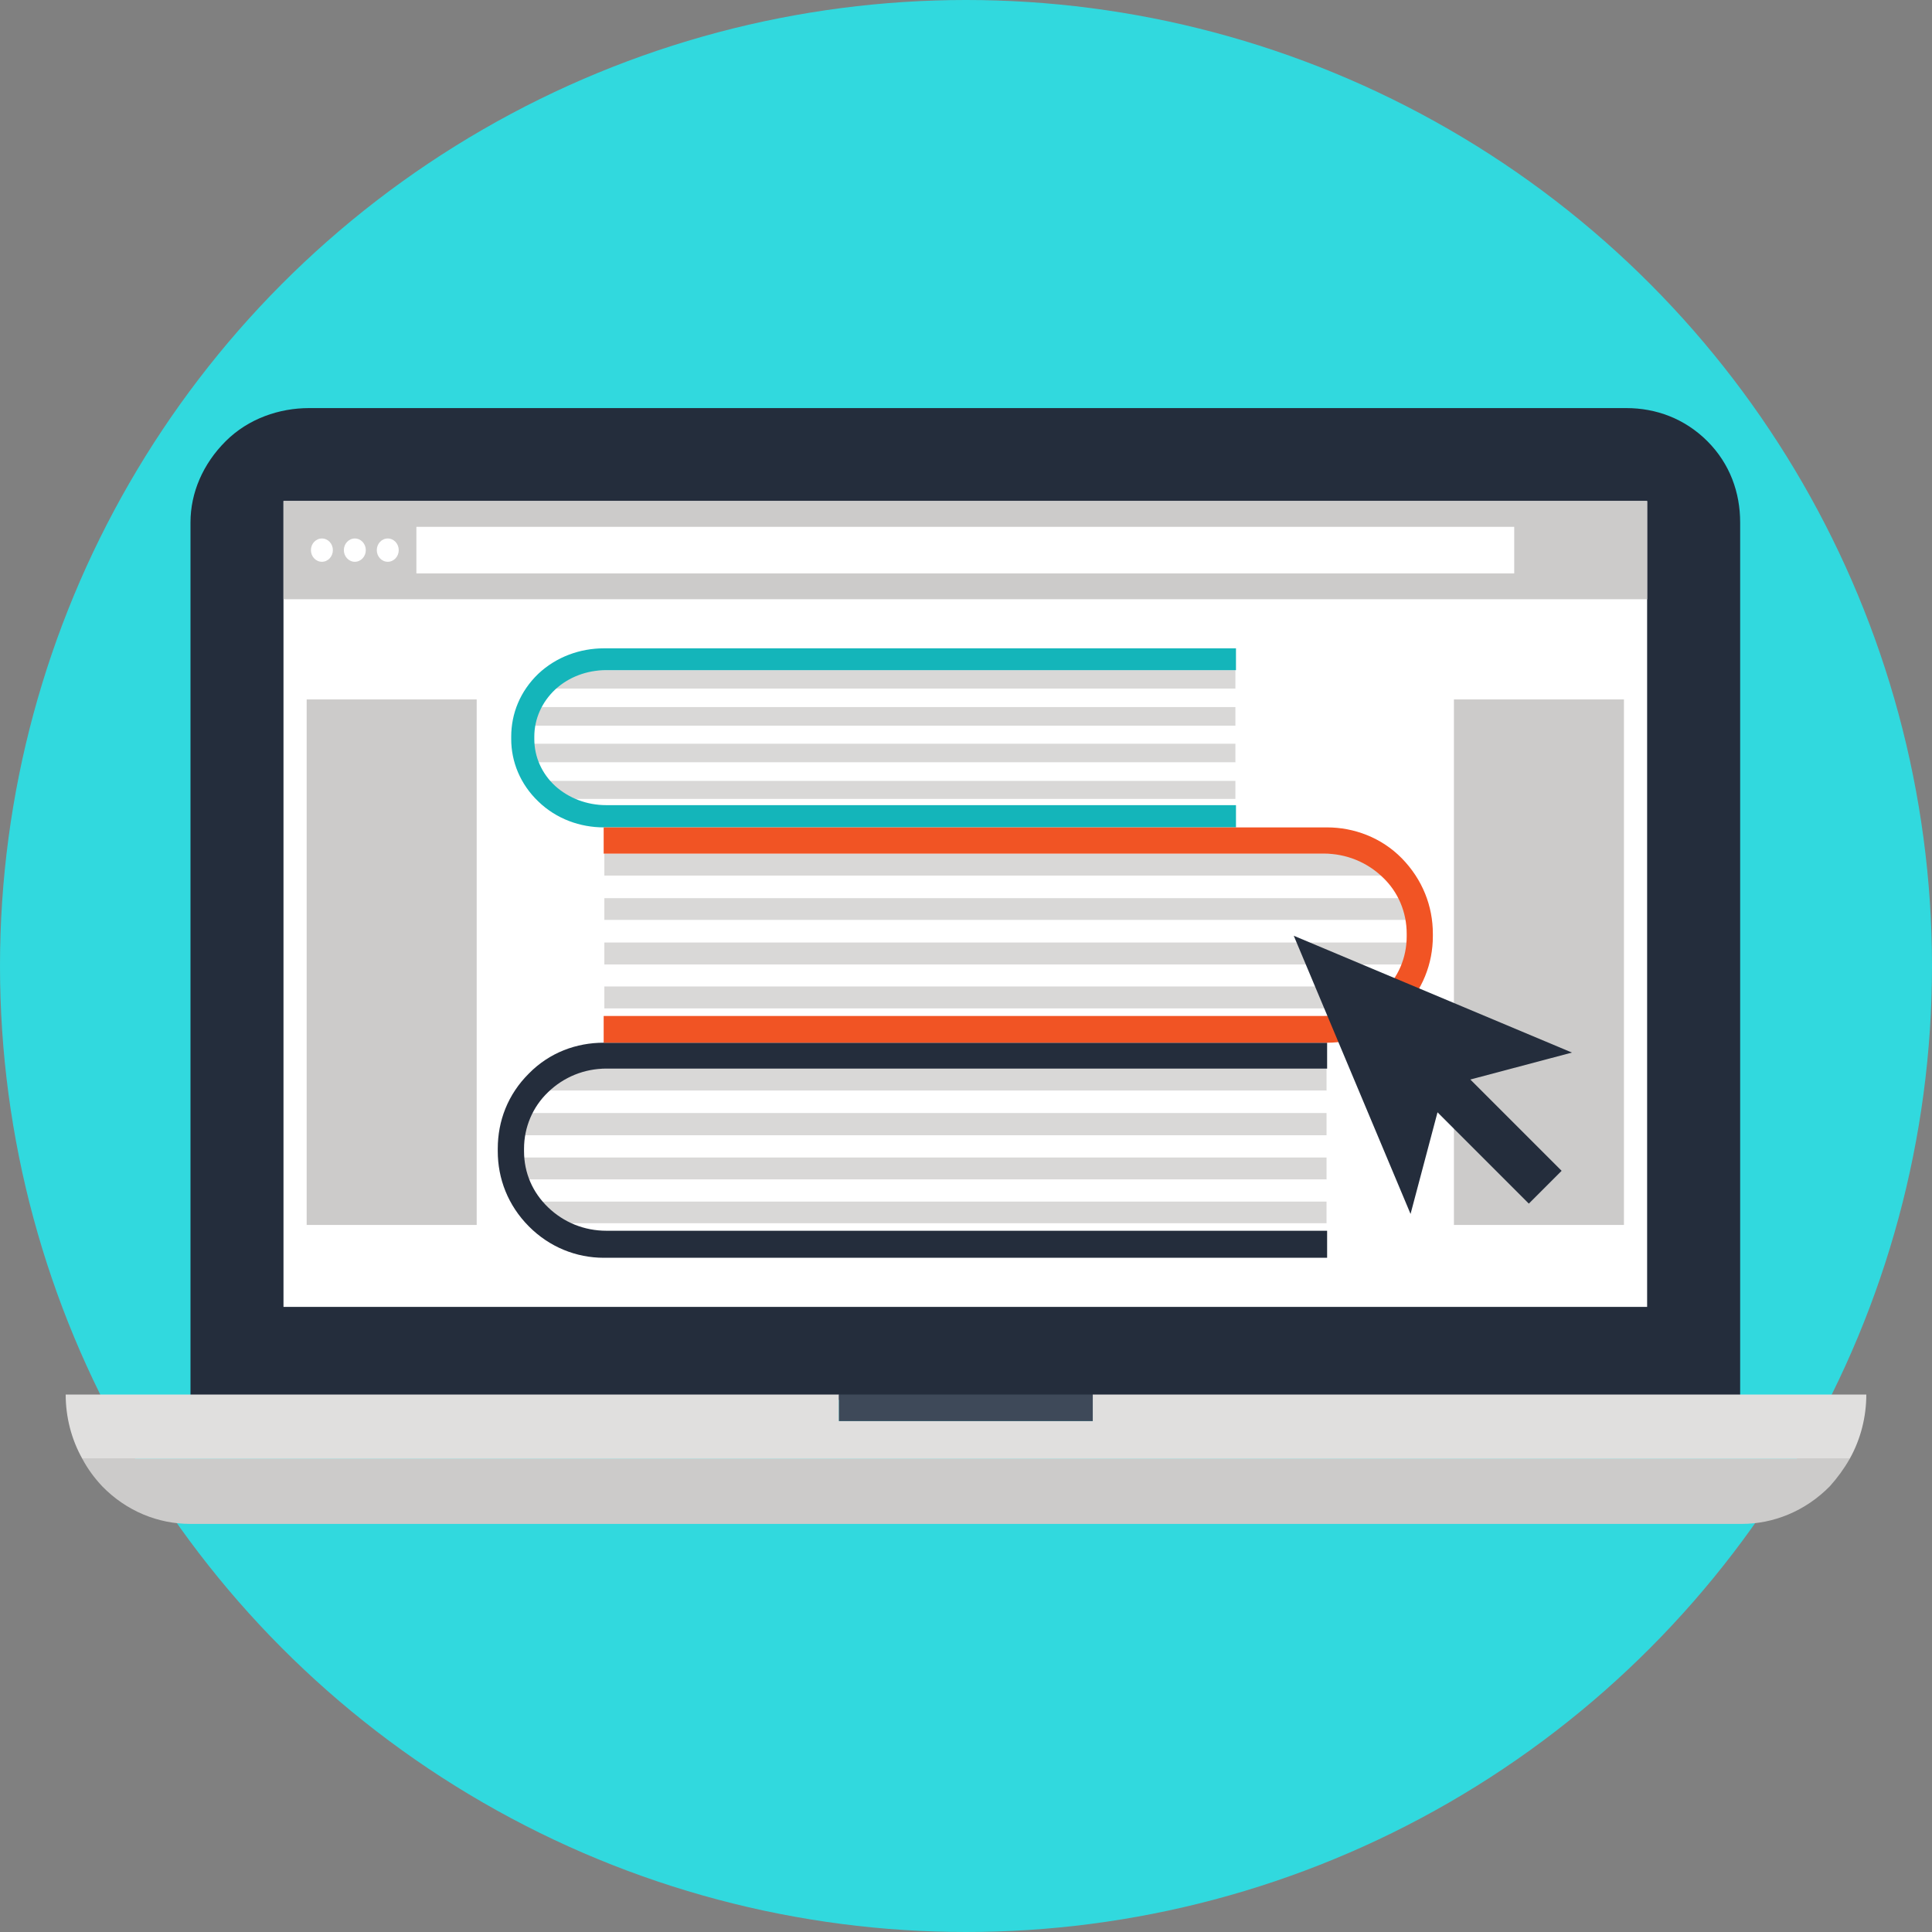<?xml version="1.0" encoding="utf-8"?>
<!-- Generator: Adobe Illustrator 16.0.0, SVG Export Plug-In . SVG Version: 6.00 Build 0)  -->
<!DOCTYPE svg PUBLIC "-//W3C//DTD SVG 1.1//EN" "http://www.w3.org/Graphics/SVG/1.1/DTD/svg11.dtd">
<svg version="1.1" id="Layer_1" xmlns="http://www.w3.org/2000/svg" xmlns:xlink="http://www.w3.org/1999/xlink" x="0px" y="0px"
	 width="200px" height="200px" viewBox="0 0 200 200" enable-background="new 0 0 200 200" xml:space="preserve">
<rect x="0" y="0" width="200" height="200" fill="#808080" stroke="none"/>
<g>
	<circle fill="#31D9DE" cx="100" cy="100" r="100"/>
	<g>
		<g>
			<path fill="#242D3C" d="M180.141,54.081c0-3.077-1.052-6.066-3.396-8.411c-2.349-2.342-5.312-3.425-8.391-3.425H31.996
				c-3.079,0-6.279,1.083-8.63,3.425c-2.353,2.345-3.647,5.334-3.647,8.411v90.833h160.422V54.081z"/>
			<rect x="29.347" y="51.866" fill="#FFFFFF" width="141.163" height="83.423"/>
			<g>
				<path fill="#E0DFDE" d="M179.747,144.361H193.2c0,2.302-0.577,4.62-1.724,6.664H8.53c-1.154-2.044-1.73-4.362-1.73-6.664h13.424
					h66.625v2.747h26.273v-2.747H179.747z"/>
				<path fill="#CCCBCA" d="M8.53,151.025h182.947c-0.576,1.011-1.273,1.967-2.053,2.832c-2.55,2.596-5.866,3.898-9.121,3.898
					H19.697c-3.307,0-6.594-1.303-9.121-3.898C9.763,152.992,9.065,152.036,8.53,151.025z"/>
				<rect x="86.849" y="144.361" fill="#3E4959" width="26.273" height="2.747"/>
			</g>
		</g>
		<g>
			<g>
				<g>
					<g>
						<rect x="56.409" y="110.621" fill="#D9D8D7" width="80.914" height="2.283"/>
						<rect x="54.949" y="112.904" fill="#FFFFFF" width="82.374" height="2.313"/>
					</g>
					<g>
						<rect x="53.253" y="115.218" fill="#D9D8D7" width="84.07" height="2.304"/>
						<rect x="53.253" y="117.521" fill="#FFFFFF" width="84.07" height="2.303"/>
					</g>
					<g>
						<rect x="53.253" y="119.824" fill="#D9D8D7" width="84.07" height="2.281"/>
						<rect x="53.253" y="122.105" fill="#FFFFFF" width="84.07" height="2.281"/>
					</g>
					<g>
						<rect x="55.991" y="124.387" fill="#D9D8D7" width="81.332" height="2.247"/>
						<rect x="57.028" y="126.634" fill="#FFFFFF" width="80.295" height="1.209"/>
					</g>
					<path fill="#242D3C" d="M56.737,113.061c1.621-1.569,3.751-2.439,6.026-2.439h74.62v-2.68H62.492
						c-2.815,0-5.601,1.008-7.744,3.19c-2.174,2.159-3.22,4.908-3.22,7.786v0.252c0,2.834,1.046,5.597,3.22,7.785
						c2.143,2.158,4.929,3.25,7.744,3.25h74.891v-2.798h-74.62c-2.274,0-4.405-0.861-6.026-2.424c-1.6-1.539-2.489-3.56-2.489-5.813
						v-0.252C54.248,116.697,55.137,114.59,56.737,113.061z"/>
				</g>
				<g>
					<g>
						<rect x="57.199" y="69.374" fill="#D9D8D7" width="70.688" height="1.913"/>
						<rect x="55.908" y="71.287" fill="#FFFFFF" width="71.98" height="1.91"/>
					</g>
					<g>
						<rect x="54.44" y="73.196" fill="#D9D8D7" width="73.448" height="1.926"/>
						<rect x="54.44" y="75.123" fill="#FFFFFF" width="73.448" height="1.869"/>
					</g>
					<g>
						<rect x="54.44" y="76.991" fill="#D9D8D7" width="73.448" height="1.936"/>
						<rect x="54.44" y="78.927" fill="#FFFFFF" width="73.448" height="1.911"/>
					</g>
					<g>
						<rect x="56.827" y="80.838" fill="#D9D8D7" width="71.061" height="1.872"/>
						<rect x="57.736" y="82.71" fill="#FFFFFF" width="70.152" height="0.989"/>
					</g>
					<path fill="#14B5BA" d="M57.472,71.379c1.403-1.298,3.292-2.005,5.28-2.005h65.196v-2.258H62.499
						c-2.43,0-4.897,0.867-6.771,2.631c-1.889,1.813-2.807,4.133-2.807,6.503v0.27c0,2.305,0.918,4.647,2.807,6.45
						c1.874,1.815,4.341,2.68,6.771,2.68h65.449v-2.302H62.751c-1.988,0-3.876-0.719-5.28-1.987
						c-1.383-1.278-2.159-3.016-2.159-4.841v-0.27C55.313,74.419,56.089,72.684,57.472,71.379z"/>
				</g>
				<g>
					<g>
						<rect x="62.563" y="88.366" fill="#D9D8D7" width="80.868" height="2.277"/>
						<rect x="62.563" y="90.643" fill="#FFFFFF" width="82.322" height="2.334"/>
					</g>
					<g>
						<rect x="62.563" y="92.978" fill="#D9D8D7" width="84.021" height="2.269"/>
						<rect x="62.563" y="95.246" fill="#FFFFFF" width="84.021" height="2.322"/>
					</g>
					<g>
						<rect x="62.563" y="97.568" fill="#D9D8D7" width="84.021" height="2.277"/>
						<rect x="62.563" y="99.845" fill="#FFFFFF" width="84.021" height="2.273"/>
					</g>
					<g>
						<rect x="62.563" y="102.118" fill="#D9D8D7" width="81.325" height="2.276"/>
						<rect x="62.563" y="104.395" fill="#FFFFFF" width="80.268" height="1.182"/>
					</g>
					<path fill="#F15424" d="M143.131,90.812c-1.62-1.567-3.789-2.445-6.059-2.445h-74.58v-2.715h74.891
						c2.766,0,5.611,1.042,7.727,3.194c2.146,2.195,3.219,4.948,3.219,7.818v0.261c0,2.828-1.072,5.592-3.219,7.781
						c-2.115,2.153-4.961,3.236-7.727,3.236H62.492v-2.771h74.58c2.27,0,4.438-0.877,6.059-2.453c1.605-1.513,2.49-3.56,2.49-5.792
						v-0.261C145.621,94.424,144.736,92.327,143.131,90.812z"/>
				</g>
			</g>
			<rect x="29.347" y="51.866" fill="#CCCBCA" width="141.163" height="10.167"/>
			<ellipse fill="#FFFFFF" cx="33.323" cy="56.949" rx="1.136" ry="1.206"/>
			<ellipse fill="#FFFFFF" cx="36.732" cy="56.949" rx="1.136" ry="1.206"/>
			<ellipse fill="#FFFFFF" cx="40.141" cy="56.949" rx="1.136" ry="1.206"/>
			<rect x="150.51" y="72.407" fill="#CCCBCA" width="17.6" height="54.399"/>
			<rect x="43.105" y="54.538" fill="#FFFFFF" width="113.646" height="4.823"/>
			<polygon fill="#242D3C" points="162.728,108.961 133.929,96.868 146.02,125.668 148.811,115.146 158.263,124.599 
				161.659,121.201 152.209,111.751 			"/>
			<rect x="31.747" y="72.407" fill="#CCCBCA" width="17.6" height="54.399"/>
		</g>
	</g>
</g>
</svg>
